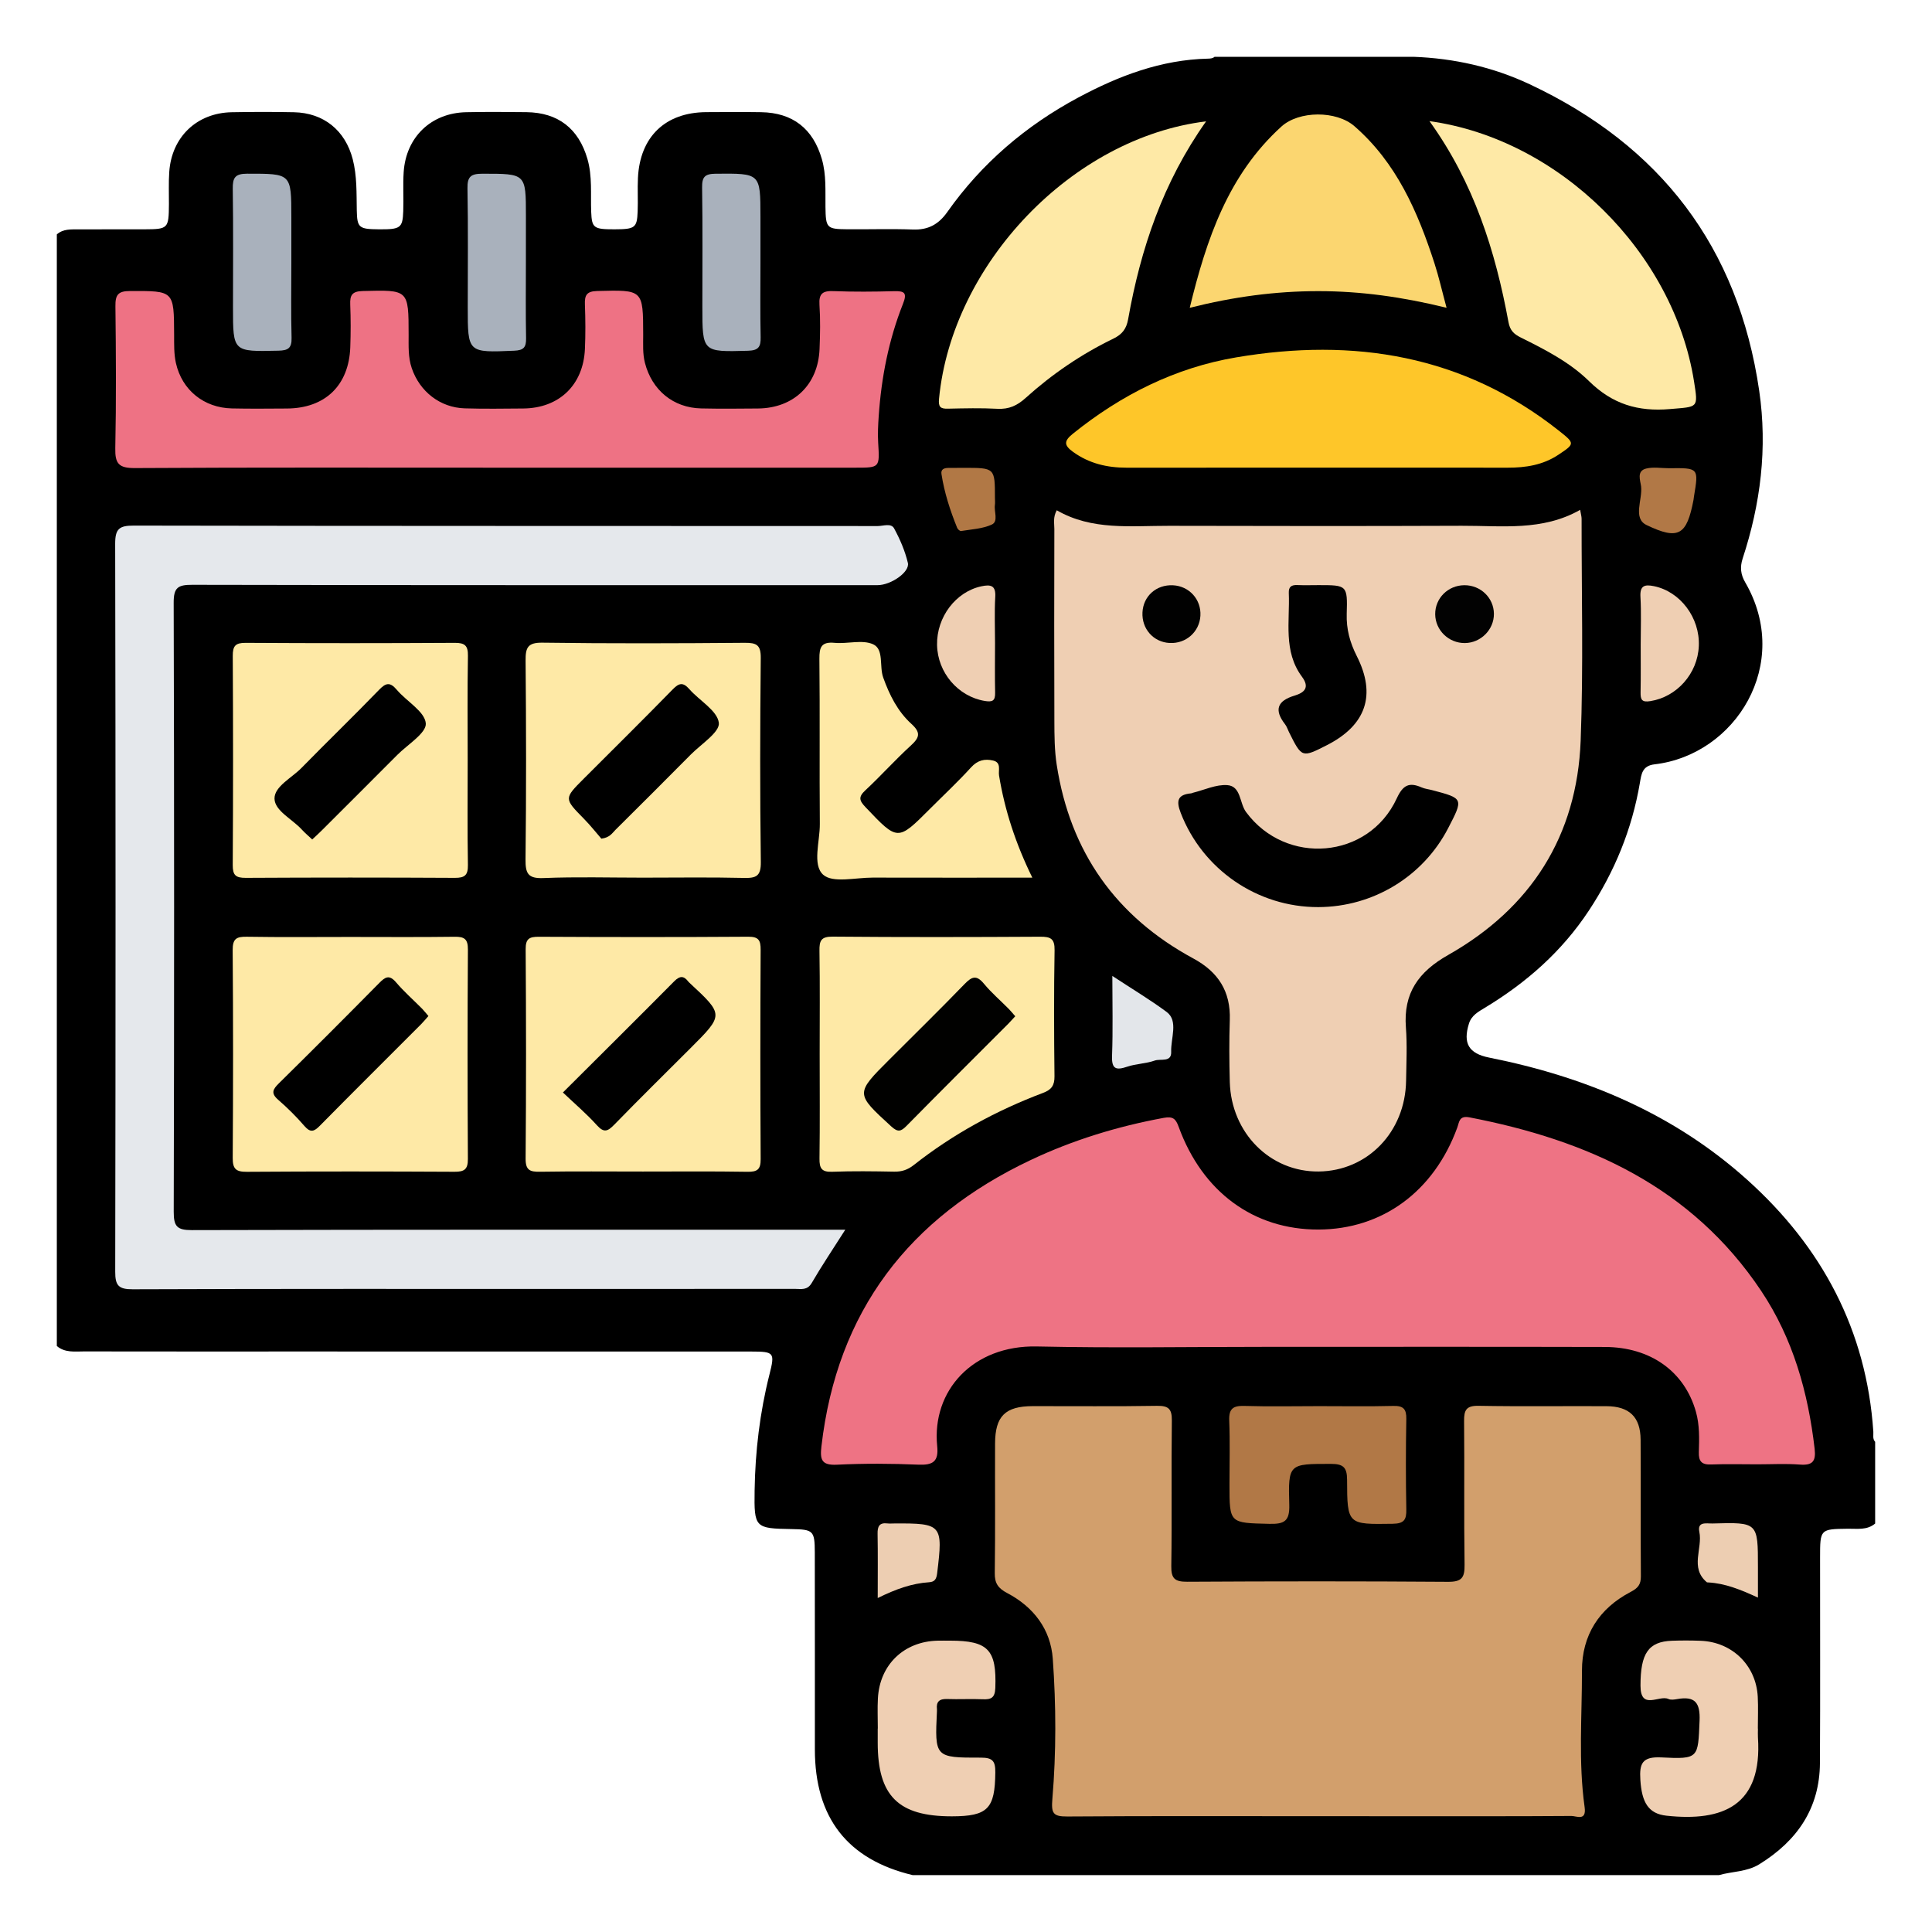 <?xml version="1.0" encoding="utf-8"?>
<!-- Generator: Adobe Illustrator 16.0.2, SVG Export Plug-In . SVG Version: 6.00 Build 0)  -->
<!DOCTYPE svg PUBLIC "-//W3C//DTD SVG 1.1 Tiny//EN" "http://www.w3.org/Graphics/SVG/1.1/DTD/svg11-tiny.dtd">
<svg version="1.1" baseProfile="tiny" id="Layer_1" xmlns="http://www.w3.org/2000/svg" xmlns:xlink="http://www.w3.org/1999/xlink"
	 x="0px" y="0px" width="85px" height="85px" viewBox="0 0 85 85" xml:space="preserve">
<g>
	<path fill-rule="evenodd" d="M2.5,59.219c0-16.302,0-32.604,0-48.906c0.281-0.25,0.628-0.219,0.964-0.221
		c0.963-0.006,1.927,0,2.89-0.003c1.046-0.004,1.071-0.032,1.078-1.112c0.003-0.469-0.018-0.938,0.014-1.406
		c0.102-1.539,1.209-2.604,2.748-2.633c0.911-0.017,1.823-0.018,2.734,0c1.313,0.025,2.263,0.799,2.591,2.069
		c0.191,0.742,0.164,1.497,0.178,2.251c0.015,0.763,0.098,0.824,0.964,0.831c0.961,0.007,1.053-0.056,1.08-0.798
		c0.021-0.572-0.019-1.146,0.019-1.718c0.101-1.541,1.207-2.604,2.747-2.636c0.885-0.018,1.771-0.013,2.656-0.002
		c1.391,0.017,2.293,0.721,2.681,2.055c0.222,0.767,0.136,1.551,0.166,2.329c0.028,0.714,0.111,0.771,1.023,0.77
		c0.903-0.002,0.993-0.065,1.021-0.781c0.02-0.494-0.011-0.99,0.013-1.484c0.089-1.805,1.201-2.877,2.998-2.89
		c0.807-0.005,1.615-0.011,2.421,0.002c1.392,0.021,2.288,0.727,2.673,2.066c0.199,0.69,0.149,1.394,0.158,2.095
		c0.012,0.935,0.052,0.983,0.959,0.99c0.963,0.008,1.928-0.024,2.89,0.011c0.669,0.025,1.128-0.227,1.51-0.768
		c1.513-2.146,3.46-3.804,5.769-5.042c1.784-0.955,3.645-1.661,5.701-1.708c0.105-0.002,0.207-0.009,0.291-0.081
		c2.916,0,5.834,0,8.75,0c1.782,0.066,3.498,0.45,5.108,1.206c5.753,2.7,9.177,7.155,10.103,13.486
		c0.369,2.528,0.06,4.979-0.729,7.384c-0.125,0.381-0.084,0.708,0.111,1.042c2.084,3.583-0.418,7.598-3.99,8.011
		c-0.545,0.063-0.576,0.439-0.643,0.822c-0.347,2.031-1.105,3.887-2.242,5.61c-1.188,1.801-2.751,3.175-4.578,4.278
		c-0.289,0.176-0.587,0.334-0.699,0.695c-0.271,0.867-0.014,1.317,0.89,1.497c4.238,0.844,8.124,2.47,11.36,5.383
		c3.28,2.95,5.241,6.611,5.541,11.077c0.01,0.151-0.041,0.314,0.08,0.445c0,1.198,0,2.396,0,3.594
		c-0.354,0.3-0.785,0.224-1.193,0.229c-1.229,0.016-1.23,0.012-1.23,1.268c-0.002,3.012,0.012,6.023-0.006,9.035
		c-0.012,1.999-1.002,3.428-2.665,4.457c-0.554,0.343-1.19,0.311-1.78,0.48c-11.822,0-23.646,0-35.469,0
		c-2.87-0.685-4.303-2.523-4.305-5.529c-0.003-2.89,0.004-5.779-0.003-8.669c-0.003-0.958-0.066-1.01-1.021-1.027
		c-1.609-0.028-1.652-0.053-1.627-1.697c0.027-1.722,0.229-3.426,0.652-5.1c0.244-0.966,0.214-1.013-0.792-1.014
		c-6.665-0.004-13.329-0.002-19.994-0.002c-3.124,0-6.248,0.003-9.372-0.003C3.284,59.458,2.854,59.521,2.5,59.219z"/>
	<path fill-rule="evenodd" fill="#EFCFB3" d="M69.521,22.431c0.032,0.196,0.063,0.294,0.063,0.394
		c-0.004,3.253,0.082,6.51-0.041,9.759c-0.161,4.197-2.186,7.368-5.828,9.43c-1.309,0.741-1.976,1.678-1.861,3.19
		c0.059,0.776,0.02,1.561,0.008,2.341c-0.031,2.251-1.693,3.973-3.846,3.996c-2.13,0.023-3.845-1.69-3.91-3.933
		c-0.025-0.91-0.03-1.822,0-2.732c0.044-1.258-0.51-2.116-1.604-2.707c-3.406-1.842-5.418-4.688-6.01-8.515
		c-0.1-0.639-0.102-1.296-0.104-1.945c-0.011-2.811-0.007-5.622-0.001-8.433c0.001-0.25-0.068-0.512,0.106-0.826
		c1.548,0.896,3.257,0.68,4.935,0.684c4.294,0.01,8.588,0.015,12.883-0.002C66.064,23.125,67.854,23.378,69.521,22.431z"/>
	<path fill-rule="evenodd" fill="#D29F6C" d="M57.967,79.905c-3.669,0-7.338-0.014-11.008,0.013
		c-0.641,0.005-0.711-0.148-0.658-0.784c0.171-2.047,0.164-4.108,0.017-6.156c-0.094-1.301-0.849-2.281-2.003-2.889
		c-0.399-0.21-0.557-0.428-0.549-0.885c0.026-1.899,0.006-3.799,0.013-5.698c0.005-1.202,0.448-1.639,1.657-1.642
		c1.822-0.004,3.645,0.018,5.465-0.013c0.512-0.008,0.662,0.136,0.655,0.651c-0.027,2.134,0.008,4.268-0.024,6.401
		c-0.008,0.556,0.163,0.689,0.701,0.687c3.824-0.022,7.65-0.025,11.476,0.003c0.603,0.004,0.734-0.183,0.726-0.75
		c-0.031-2.107,0-4.216-0.021-6.323c-0.006-0.487,0.1-0.681,0.641-0.67c1.873,0.034,3.747,0.006,5.621,0.016
		c1.009,0.005,1.497,0.476,1.504,1.47c0.014,2.004-0.004,4.008,0.012,6.012c0.004,0.368-0.133,0.525-0.457,0.694
		c-1.385,0.725-2.137,1.903-2.135,3.463c0.004,2.001-0.162,4.009,0.117,6.002c0.088,0.631-0.357,0.386-0.584,0.388
		c-2.42,0.017-4.84,0.011-7.26,0.011C60.569,79.905,59.268,79.905,57.967,79.905z"/>
	<path fill-rule="evenodd" fill="#EE7384" d="M77.309,64.424c-0.678,0-1.355-0.019-2.03,0.007c-0.413,0.016-0.55-0.14-0.537-0.542
		c0.019-0.597,0.036-1.199-0.13-1.783c-0.5-1.763-1.988-2.84-4.008-2.845c-4.996-0.013-9.994-0.005-14.99-0.005
		c-3.332,0-6.664,0.056-9.994-0.017c-2.813-0.062-4.635,1.941-4.387,4.39c0.068,0.673-0.187,0.836-0.823,0.81
		c-1.195-0.05-2.396-0.057-3.59,0.002c-0.683,0.033-0.747-0.228-0.68-0.807c0.685-5.949,3.861-10.07,9.211-12.6
		c1.863-0.881,3.819-1.479,5.85-1.853c0.41-0.075,0.529,0.046,0.656,0.395c1.047,2.875,3.31,4.527,6.151,4.519
		c2.812-0.009,5.08-1.677,6.106-4.485c0.09-0.245,0.077-0.54,0.541-0.45c5.199,1.004,9.771,3.055,12.83,7.634
		c1.401,2.098,2.064,4.46,2.352,6.947c0.064,0.559-0.097,0.737-0.654,0.694C78.561,64.388,77.933,64.424,77.309,64.424z"/>
	<path fill-rule="evenodd" fill="#E5E8EC" d="M37.189,54.102c-0.54,0.85-1.033,1.58-1.475,2.341
		c-0.196,0.339-0.471,0.262-0.74,0.262c-3.281,0.004-6.561,0.003-9.842,0.003c-6.432,0-12.863-0.01-19.294,0.015
		c-0.616,0.002-0.771-0.161-0.769-0.771c0.019-10.675,0.02-21.351-0.002-32.026c-0.001-0.662,0.179-0.803,0.819-0.802
		c10.91,0.021,21.819,0.014,32.729,0.02c0.246,0,0.59-0.141,0.723,0.105c0.258,0.476,0.48,0.989,0.604,1.514
		c0.095,0.404-0.746,0.981-1.331,0.981c-10.05,0-20.101,0.006-30.151-0.015c-0.626-0.001-0.821,0.112-0.819,0.788
		c0.026,8.931,0.025,17.861,0.002,26.793c-0.001,0.64,0.138,0.812,0.797,0.81c9.269-0.024,18.539-0.017,27.808-0.017
		C36.529,54.102,36.81,54.102,37.189,54.102z"/>
	<path fill-rule="evenodd" fill="#EE7284" d="M21.939,20.576c-5.336,0-10.673-0.015-16.01,0.017
		c-0.704,0.004-0.871-0.196-0.857-0.874c0.044-2.082,0.03-4.165,0.006-6.248c-0.006-0.495,0.113-0.667,0.643-0.667
		c1.937-0.005,1.932-0.026,1.94,1.926c0.001,0.415-0.011,0.841,0.078,1.24c0.267,1.197,1.238,1.973,2.463,1.999
		c0.807,0.018,1.614,0.008,2.421,0.004c1.681-0.009,2.727-1.015,2.788-2.697c0.022-0.624,0.023-1.25-0.002-1.874
		c-0.017-0.414,0.078-0.585,0.55-0.598c2.018-0.052,2.017-0.07,2.019,1.924c0.001,0.493-0.027,0.985,0.137,1.468
		c0.348,1.028,1.245,1.737,2.331,1.77c0.858,0.026,1.718,0.013,2.577,0.006c1.576-0.014,2.64-1.032,2.711-2.615
		c0.029-0.649,0.024-1.302,0-1.952c-0.015-0.407,0.063-0.59,0.543-0.602c2.019-0.051,2.016-0.07,2.021,1.925
		c0.001,0.414-0.029,0.829,0.078,1.242c0.309,1.195,1.244,1.972,2.471,1.999c0.833,0.018,1.666,0.011,2.499,0.003
		c1.574-0.014,2.647-1.042,2.711-2.614c0.027-0.65,0.039-1.303-0.004-1.951c-0.033-0.501,0.156-0.618,0.623-0.599
		c0.884,0.035,1.77,0.027,2.655,0.003c0.465-0.012,0.59,0.07,0.395,0.561c-0.627,1.582-0.95,3.238-1.066,4.934
		c-0.027,0.389-0.047,0.781-0.024,1.169c0.067,1.101,0.077,1.101-0.998,1.101C32.405,20.576,27.172,20.576,21.939,20.576z"/>
	<path fill-rule="evenodd" fill="#FEE9A6" d="M28.279,38.613c-1.457,0-2.916-0.042-4.37,0.018c-0.685,0.028-0.794-0.206-0.788-0.826
		c0.034-2.914,0.029-5.827,0.003-8.741c-0.005-0.575,0.094-0.798,0.746-0.789c2.965,0.041,5.931,0.031,8.896,0.006
		c0.524-0.004,0.71,0.096,0.704,0.669c-0.03,2.991-0.036,5.983,0.003,8.974c0.008,0.625-0.201,0.714-0.747,0.701
		C31.245,38.59,29.762,38.613,28.279,38.613z"/>
	<path fill-rule="evenodd" fill="#FEE9A6" d="M28.284,51.543c-1.508,0-3.017-0.015-4.525,0.009
		c-0.444,0.007-0.639-0.064-0.634-0.583c0.026-3.069,0.023-6.139,0.002-9.207c-0.003-0.469,0.165-0.55,0.584-0.548
		c3.069,0.016,6.138,0.018,9.207-0.002c0.461-0.003,0.55,0.158,0.547,0.578c-0.016,3.069-0.018,6.138,0.001,9.207
		c0.003,0.458-0.149,0.563-0.579,0.557C31.353,51.528,29.818,51.543,28.284,51.543z"/>
	<path fill-rule="evenodd" fill="#FEE9A6" d="M20.576,33.453c0,1.534-0.016,3.068,0.01,4.602c0.007,0.449-0.136,0.57-0.574,0.567
		c-3.068-0.017-6.136-0.017-9.204,0c-0.437,0.002-0.571-0.116-0.568-0.562c0.019-3.068,0.018-6.136,0.001-9.204
		c-0.002-0.437,0.117-0.576,0.566-0.573c3.068,0.019,6.136,0.018,9.204,0c0.439-0.002,0.583,0.121,0.576,0.567
		C20.561,30.385,20.576,31.919,20.576,33.453z"/>
	<path fill-rule="evenodd" fill="#FEE9A6" d="M15.391,41.222c1.537,0,3.073,0.013,4.609-0.008c0.427-0.006,0.589,0.096,0.586,0.56
		c-0.02,3.072-0.019,6.146-0.001,9.218c0.003,0.459-0.16,0.563-0.588,0.561c-3.047-0.016-6.094-0.019-9.14,0.002
		c-0.476,0.003-0.621-0.128-0.618-0.609c0.02-3.047,0.022-6.094-0.002-9.141c-0.004-0.506,0.165-0.6,0.624-0.592
		C12.37,41.238,13.88,41.222,15.391,41.222z"/>
	<path fill-rule="evenodd" fill="#FEC629" d="M57.984,20.575c-2.809,0-5.617-0.002-8.426,0.001c-0.853,0-1.639-0.183-2.347-0.694
		c-0.409-0.295-0.404-0.482-0.008-0.801c2.124-1.71,4.501-2.905,7.189-3.359c5.166-0.874,9.987-0.107,14.205,3.236
		c0.7,0.555,0.692,0.567-0.038,1.052c-0.678,0.45-1.436,0.568-2.229,0.566C63.55,20.572,60.768,20.575,57.984,20.575z"/>
	<path fill-rule="evenodd" fill="#FEE9A6" d="M36.062,46.365c0-1.51,0.015-3.02-0.009-4.528c-0.007-0.445,0.064-0.633,0.582-0.629
		c3.045,0.027,6.09,0.021,9.134,0.004c0.456-0.002,0.636,0.086,0.628,0.593c-0.032,1.847-0.025,3.695-0.004,5.543
		c0.006,0.406-0.133,0.596-0.503,0.735c-2.054,0.775-3.965,1.814-5.691,3.176c-0.261,0.206-0.524,0.295-0.856,0.289
		c-0.91-0.017-1.822-0.03-2.732,0.005c-0.463,0.018-0.563-0.155-0.557-0.582C36.076,49.437,36.062,47.9,36.062,46.365z"/>
	<path fill-rule="evenodd" fill="#FEE9A6" d="M62.891,5.329c5.73,0.797,10.74,5.779,11.639,11.451
		c0.189,1.195,0.182,1.11-1.056,1.217c-1.404,0.122-2.532-0.214-3.56-1.225c-0.847-0.833-1.935-1.391-3.007-1.923
		c-0.292-0.146-0.472-0.303-0.539-0.671C65.791,11.042,64.846,8.042,62.891,5.329z"/>
	<path fill-rule="evenodd" fill="#FEE9A6" d="M53.063,5.339c-1.9,2.683-2.88,5.612-3.43,8.705c-0.073,0.413-0.252,0.662-0.65,0.855
		c-1.408,0.682-2.698,1.561-3.859,2.609c-0.372,0.337-0.734,0.503-1.238,0.477c-0.726-0.039-1.455-0.021-2.183-0.005
		c-0.337,0.008-0.424-0.079-0.389-0.441C41.887,11.608,47.172,6.059,53.063,5.339z"/>
	<path fill-rule="evenodd" fill="#FBD670" d="M63.643,13.541c-1.939-0.477-3.775-0.733-5.649-0.732
		c-1.878,0.001-3.719,0.246-5.65,0.733c0.739-3.038,1.696-5.851,4.03-7.972c0.774-0.704,2.417-0.712,3.214-0.019
		c1.854,1.612,2.79,3.771,3.524,6.039C63.303,12.18,63.439,12.787,63.643,13.541z"/>
	<path fill-rule="evenodd" fill="#FEE9A6" d="M45.418,38.613c-2.406,0-4.715,0.004-7.024-0.002c-0.75-0.002-1.759,0.253-2.179-0.128
		c-0.485-0.441-0.139-1.466-0.146-2.236c-0.02-2.42,0.007-4.84-0.019-7.259c-0.005-0.517,0.087-0.76,0.667-0.706
		c0.568,0.054,1.219-0.151,1.695,0.063c0.488,0.22,0.267,0.965,0.445,1.462c0.277,0.774,0.638,1.494,1.241,2.041
		c0.427,0.388,0.357,0.604-0.027,0.955c-0.691,0.63-1.316,1.333-2.002,1.97c-0.317,0.294-0.261,0.454,0.011,0.74
		c1.418,1.492,1.41,1.5,2.83,0.077c0.606-0.607,1.236-1.194,1.813-1.829c0.289-0.317,0.598-0.386,0.97-0.3s0.224,0.429,0.26,0.652
		C44.205,35.656,44.689,37.125,45.418,38.613z"/>
	<path fill-rule="evenodd" fill="#B17846" d="M58.025,61.864c1.092,0,2.184,0.018,3.274-0.009c0.444-0.011,0.581,0.136,0.573,0.576
		c-0.024,1.325-0.025,2.651,0,3.976c0.01,0.46-0.101,0.625-0.6,0.633c-1.98,0.029-2.001,0.049-2.006-1.939
		c-0.001-0.554-0.179-0.696-0.712-0.696c-1.845,0-1.884-0.019-1.831,1.798c0.021,0.72-0.213,0.855-0.874,0.84
		c-1.756-0.042-1.757-0.012-1.757-1.734c0-0.936,0.027-1.872-0.011-2.806c-0.021-0.525,0.167-0.664,0.669-0.648
		C55.842,61.888,56.935,61.864,58.025,61.864z"/>
	<path fill-rule="evenodd" fill="#EFCFB3" d="M77.342,76.052c0,0.13-0.008,0.26,0,0.39c0.201,2.995-1.535,3.711-4.025,3.441
		c-0.794-0.086-1.084-0.582-1.148-1.574c-0.047-0.728,0.082-1.033,0.93-0.99c1.652,0.086,1.605,0.023,1.675-1.609
		c0.034-0.803-0.204-1.097-0.984-0.958c-0.126,0.022-0.278,0.046-0.386-0.004c-0.409-0.189-1.229,0.52-1.229-0.587
		c0-1.412,0.34-1.938,1.387-1.975c0.416-0.015,0.832-0.014,1.247,0.001c1.392,0.048,2.452,1.076,2.525,2.463
		c0.024,0.466,0.004,0.935,0.004,1.402C77.338,76.052,77.34,76.052,77.342,76.052z"/>
	<path fill-rule="evenodd" fill="#EFCFB3" d="M38.62,76.048c0-0.442-0.02-0.886,0.004-1.327c0.079-1.481,1.146-2.505,2.627-2.538
		c0.182-0.004,0.364-0.001,0.546-0.001c1.685,0,2.054,0.407,1.993,2.081c-0.017,0.441-0.188,0.513-0.56,0.497
		c-0.52-0.022-1.042,0.009-1.562-0.01c-0.336-0.012-0.486,0.114-0.446,0.452c0.003,0.025,0.001,0.052,0,0.078
		c-0.098,2.033-0.098,2.054,1.932,2.049c0.521-0.001,0.641,0.154,0.635,0.652c-0.014,1.591-0.324,1.928-1.911,1.93
		c-2.358,0.002-3.261-0.895-3.262-3.238c0-0.209,0-0.417,0-0.625C38.618,76.048,38.619,76.048,38.62,76.048z"/>
	<path fill-rule="evenodd" fill="#A9B1BC" d="M12.818,11.585c0,1.093-0.02,2.186,0.01,3.278c0.012,0.457-0.154,0.557-0.581,0.566
		c-1.997,0.045-1.996,0.059-1.996-1.892c0-1.743,0.016-3.487-0.01-5.229c-0.007-0.489,0.1-0.666,0.634-0.666
		c1.942,0,1.942-0.022,1.943,1.914C12.818,10.232,12.818,10.908,12.818,11.585z"/>
	<path fill-rule="evenodd" fill="#A9B1BC" d="M23.137,11.53c0,1.118-0.013,2.236,0.008,3.354c0.007,0.396-0.107,0.529-0.522,0.546
		c-2.045,0.086-2.044,0.1-2.044-1.916c0-1.743,0.02-3.485-0.012-5.227c-0.01-0.52,0.153-0.644,0.654-0.644
		c1.917,0,1.917-0.019,1.917,1.857C23.137,10.178,23.137,10.854,23.137,11.53z"/>
	<path fill-rule="evenodd" fill="#A9B1BC" d="M33.457,11.563c0,1.092-0.015,2.184,0.008,3.275c0.009,0.422-0.095,0.581-0.557,0.594
		c-2.007,0.055-2.007,0.072-2.007-1.951c0-1.742,0.016-3.483-0.011-5.225c-0.007-0.474,0.117-0.609,0.604-0.613
		c1.961-0.015,1.961-0.034,1.963,1.892C33.457,10.211,33.457,10.887,33.457,11.563z"/>
	<path fill-rule="evenodd" fill="#EFCFB3" d="M72.184,28.359c0-0.7,0.029-1.401-0.011-2.098c-0.029-0.5,0.185-0.555,0.591-0.473
		c1.158,0.235,2.029,1.386,1.977,2.632c-0.051,1.222-0.971,2.24-2.128,2.426c-0.385,0.063-0.439-0.067-0.434-0.389
		C72.192,29.759,72.184,29.059,72.184,28.359z"/>
	<path fill-rule="evenodd" fill="#EFCFB3" d="M43.777,28.289c0,0.728-0.012,1.456,0.004,2.183c0.008,0.359-0.111,0.426-0.462,0.366
		c-1.164-0.197-2.069-1.239-2.092-2.464c-0.023-1.228,0.828-2.344,1.956-2.581c0.4-0.083,0.635-0.043,0.604,0.468
		C43.748,26.935,43.777,27.613,43.777,28.289z"/>
	<path fill-rule="evenodd" fill="#E3E6EA" d="M48.938,42.937c0.861,0.567,1.66,1.044,2.391,1.586
		c0.525,0.391,0.175,1.159,0.198,1.755c0.019,0.474-0.47,0.292-0.722,0.382c-0.387,0.138-0.822,0.138-1.211,0.27
		c-0.497,0.168-0.691,0.106-0.669-0.482C48.968,45.315,48.938,44.182,48.938,42.937z"/>
	<path fill-rule="evenodd" fill="#EDCEB2" d="M38.616,70.307c0-1.023,0.01-1.926-0.006-2.828c-0.006-0.322,0.076-0.497,0.429-0.455
		c0.103,0.012,0.207,0.002,0.311,0.002c2.094-0.012,2.142,0.051,1.881,2.188c-0.031,0.251-0.1,0.382-0.354,0.398
		C40.122,69.662,39.419,69.91,38.616,70.307z"/>
	<path fill-rule="evenodd" fill="#EDCEB2" d="M77.342,70.288c-0.769-0.354-1.44-0.625-2.178-0.667
		c-0.025-0.002-0.059,0.002-0.076-0.013c-0.749-0.639-0.173-1.479-0.324-2.212c-0.096-0.469,0.316-0.362,0.578-0.369
		c2-0.056,2-0.055,2,1.913C77.342,69.355,77.342,69.771,77.342,70.288z"/>
	<path fill-rule="evenodd" fill="#B17846" d="M73.426,20.6c1.311-0.016,1.311-0.016,1.102,1.242
		c-0.008,0.051-0.012,0.104-0.021,0.154c-0.295,1.536-0.646,1.787-2.066,1.103c-0.617-0.298-0.172-1.118-0.239-1.695
		c-0.03-0.256-0.212-0.681,0.22-0.789C72.736,20.536,73.09,20.6,73.426,20.6z"/>
	<path fill-rule="evenodd" fill="#B17845" d="M43.773,21.908c0,0.104,0.013,0.208-0.002,0.31c-0.043,0.295,0.164,0.721-0.135,0.86
		c-0.408,0.189-0.898,0.209-1.355,0.285c-0.049,0.008-0.144-0.077-0.169-0.138c-0.311-0.767-0.566-1.552-0.692-2.373
		c-0.032-0.206,0.119-0.262,0.291-0.265c0.232-0.004,0.465-0.004,0.698-0.004C43.773,20.583,43.773,20.583,43.773,21.908z"/>
	<path fill-rule="evenodd" d="M58.001,39.909c-2.688,0.007-5.095-1.66-6.054-4.144c-0.213-0.548-0.129-0.807,0.462-0.861
		c0.025-0.002,0.049-0.019,0.073-0.025c0.505-0.124,1.02-0.372,1.512-0.337c0.61,0.043,0.534,0.786,0.826,1.183
		c1.753,2.376,5.395,2.082,6.634-0.604c0.274-0.594,0.552-0.715,1.097-0.476c0.141,0.062,0.303,0.077,0.453,0.117
		c1.388,0.366,1.388,0.366,0.706,1.68C62.607,38.569,60.41,39.902,58.001,39.909z"/>
	<path fill-rule="evenodd" d="M58.011,25.743c1.251,0,1.278,0,1.239,1.264c-0.02,0.673,0.141,1.26,0.441,1.854
		c0.871,1.717,0.411,3.045-1.313,3.923c-1.102,0.56-1.102,0.56-1.668-0.575c-0.057-0.116-0.096-0.246-0.174-0.346
		c-0.494-0.636-0.336-1.032,0.421-1.26c0.427-0.128,0.679-0.352,0.325-0.828c-0.834-1.124-0.529-2.434-0.58-3.686
		c-0.012-0.279,0.119-0.358,0.373-0.349C57.387,25.753,57.699,25.744,58.011,25.743z"/>
	<path fill-rule="evenodd" fill="#020202" d="M64.422,25.747c0.717-0.006,1.298,0.554,1.304,1.257
		c0.006,0.696-0.577,1.283-1.28,1.288c-0.709,0.005-1.295-0.564-1.303-1.264C63.135,26.322,63.703,25.753,64.422,25.747z"/>
	<path fill-rule="evenodd" fill="#010101" d="M52.813,27.09c-0.041,0.709-0.633,1.235-1.352,1.199
		c-0.714-0.036-1.233-0.62-1.197-1.346c0.035-0.718,0.611-1.23,1.344-1.193C52.323,25.786,52.854,26.375,52.813,27.09z"/>
	<path fill-rule="evenodd" d="M26.457,36.898c-0.217-0.249-0.475-0.578-0.766-0.874c-0.879-0.894-0.884-0.889-0.004-1.769
		c1.307-1.307,2.622-2.606,3.914-3.929c0.281-0.287,0.455-0.316,0.728-0.005c0.445,0.506,1.229,0.942,1.297,1.479
		c0.051,0.408-0.78,0.938-1.234,1.397c-1.099,1.11-2.206,2.213-3.314,3.313C26.936,36.65,26.833,36.85,26.457,36.898z"/>
	<path fill-rule="evenodd" d="M24.766,48.065c1.671-1.666,3.291-3.271,4.896-4.891c0.244-0.246,0.417-0.255,0.62,0.011
		c0.016,0.021,0.035,0.038,0.054,0.056c1.513,1.404,1.513,1.404,0.049,2.868c-1.119,1.119-2.248,2.229-3.351,3.363
		c-0.283,0.29-0.452,0.393-0.773,0.034C25.813,49.007,25.295,48.568,24.766,48.065z"/>
	<path fill-rule="evenodd" d="M13.736,36.933c-0.169-0.16-0.325-0.289-0.459-0.437c-0.417-0.459-1.19-0.822-1.2-1.358
		c-0.009-0.537,0.757-0.912,1.188-1.353c1.129-1.153,2.29-2.275,3.412-3.435c0.303-0.313,0.484-0.352,0.78-0.002
		c0.432,0.511,1.23,0.952,1.276,1.475c0.037,0.424-0.798,0.931-1.256,1.392c-1.101,1.107-2.208,2.21-3.313,3.313
		C14.04,36.654,13.907,36.773,13.736,36.933z"/>
	<path fill-rule="evenodd" d="M18.849,44.701c-0.119,0.133-0.212,0.25-0.317,0.355c-1.488,1.491-2.983,2.975-4.462,4.474
		c-0.251,0.255-0.411,0.315-0.674,0.012c-0.356-0.412-0.747-0.8-1.158-1.157c-0.333-0.289-0.233-0.462,0.034-0.725
		c1.482-1.46,2.952-2.932,4.413-4.412c0.264-0.268,0.442-0.378,0.738-0.031c0.353,0.414,0.766,0.777,1.15,1.164
		C18.659,44.471,18.736,44.57,18.849,44.701z"/>
	<path fill-rule="evenodd" fill="#010100" d="M44.667,44.711c-0.116,0.124-0.213,0.234-0.317,0.34
		c-1.489,1.491-2.984,2.977-4.462,4.479c-0.25,0.254-0.386,0.295-0.68,0.025c-1.575-1.445-1.585-1.435-0.08-2.939
		c1.104-1.104,2.22-2.196,3.305-3.318c0.317-0.328,0.523-0.421,0.853-0.022c0.329,0.399,0.729,0.741,1.094,1.111
		C44.469,44.477,44.549,44.576,44.667,44.711z"/>
</g>
</svg>

